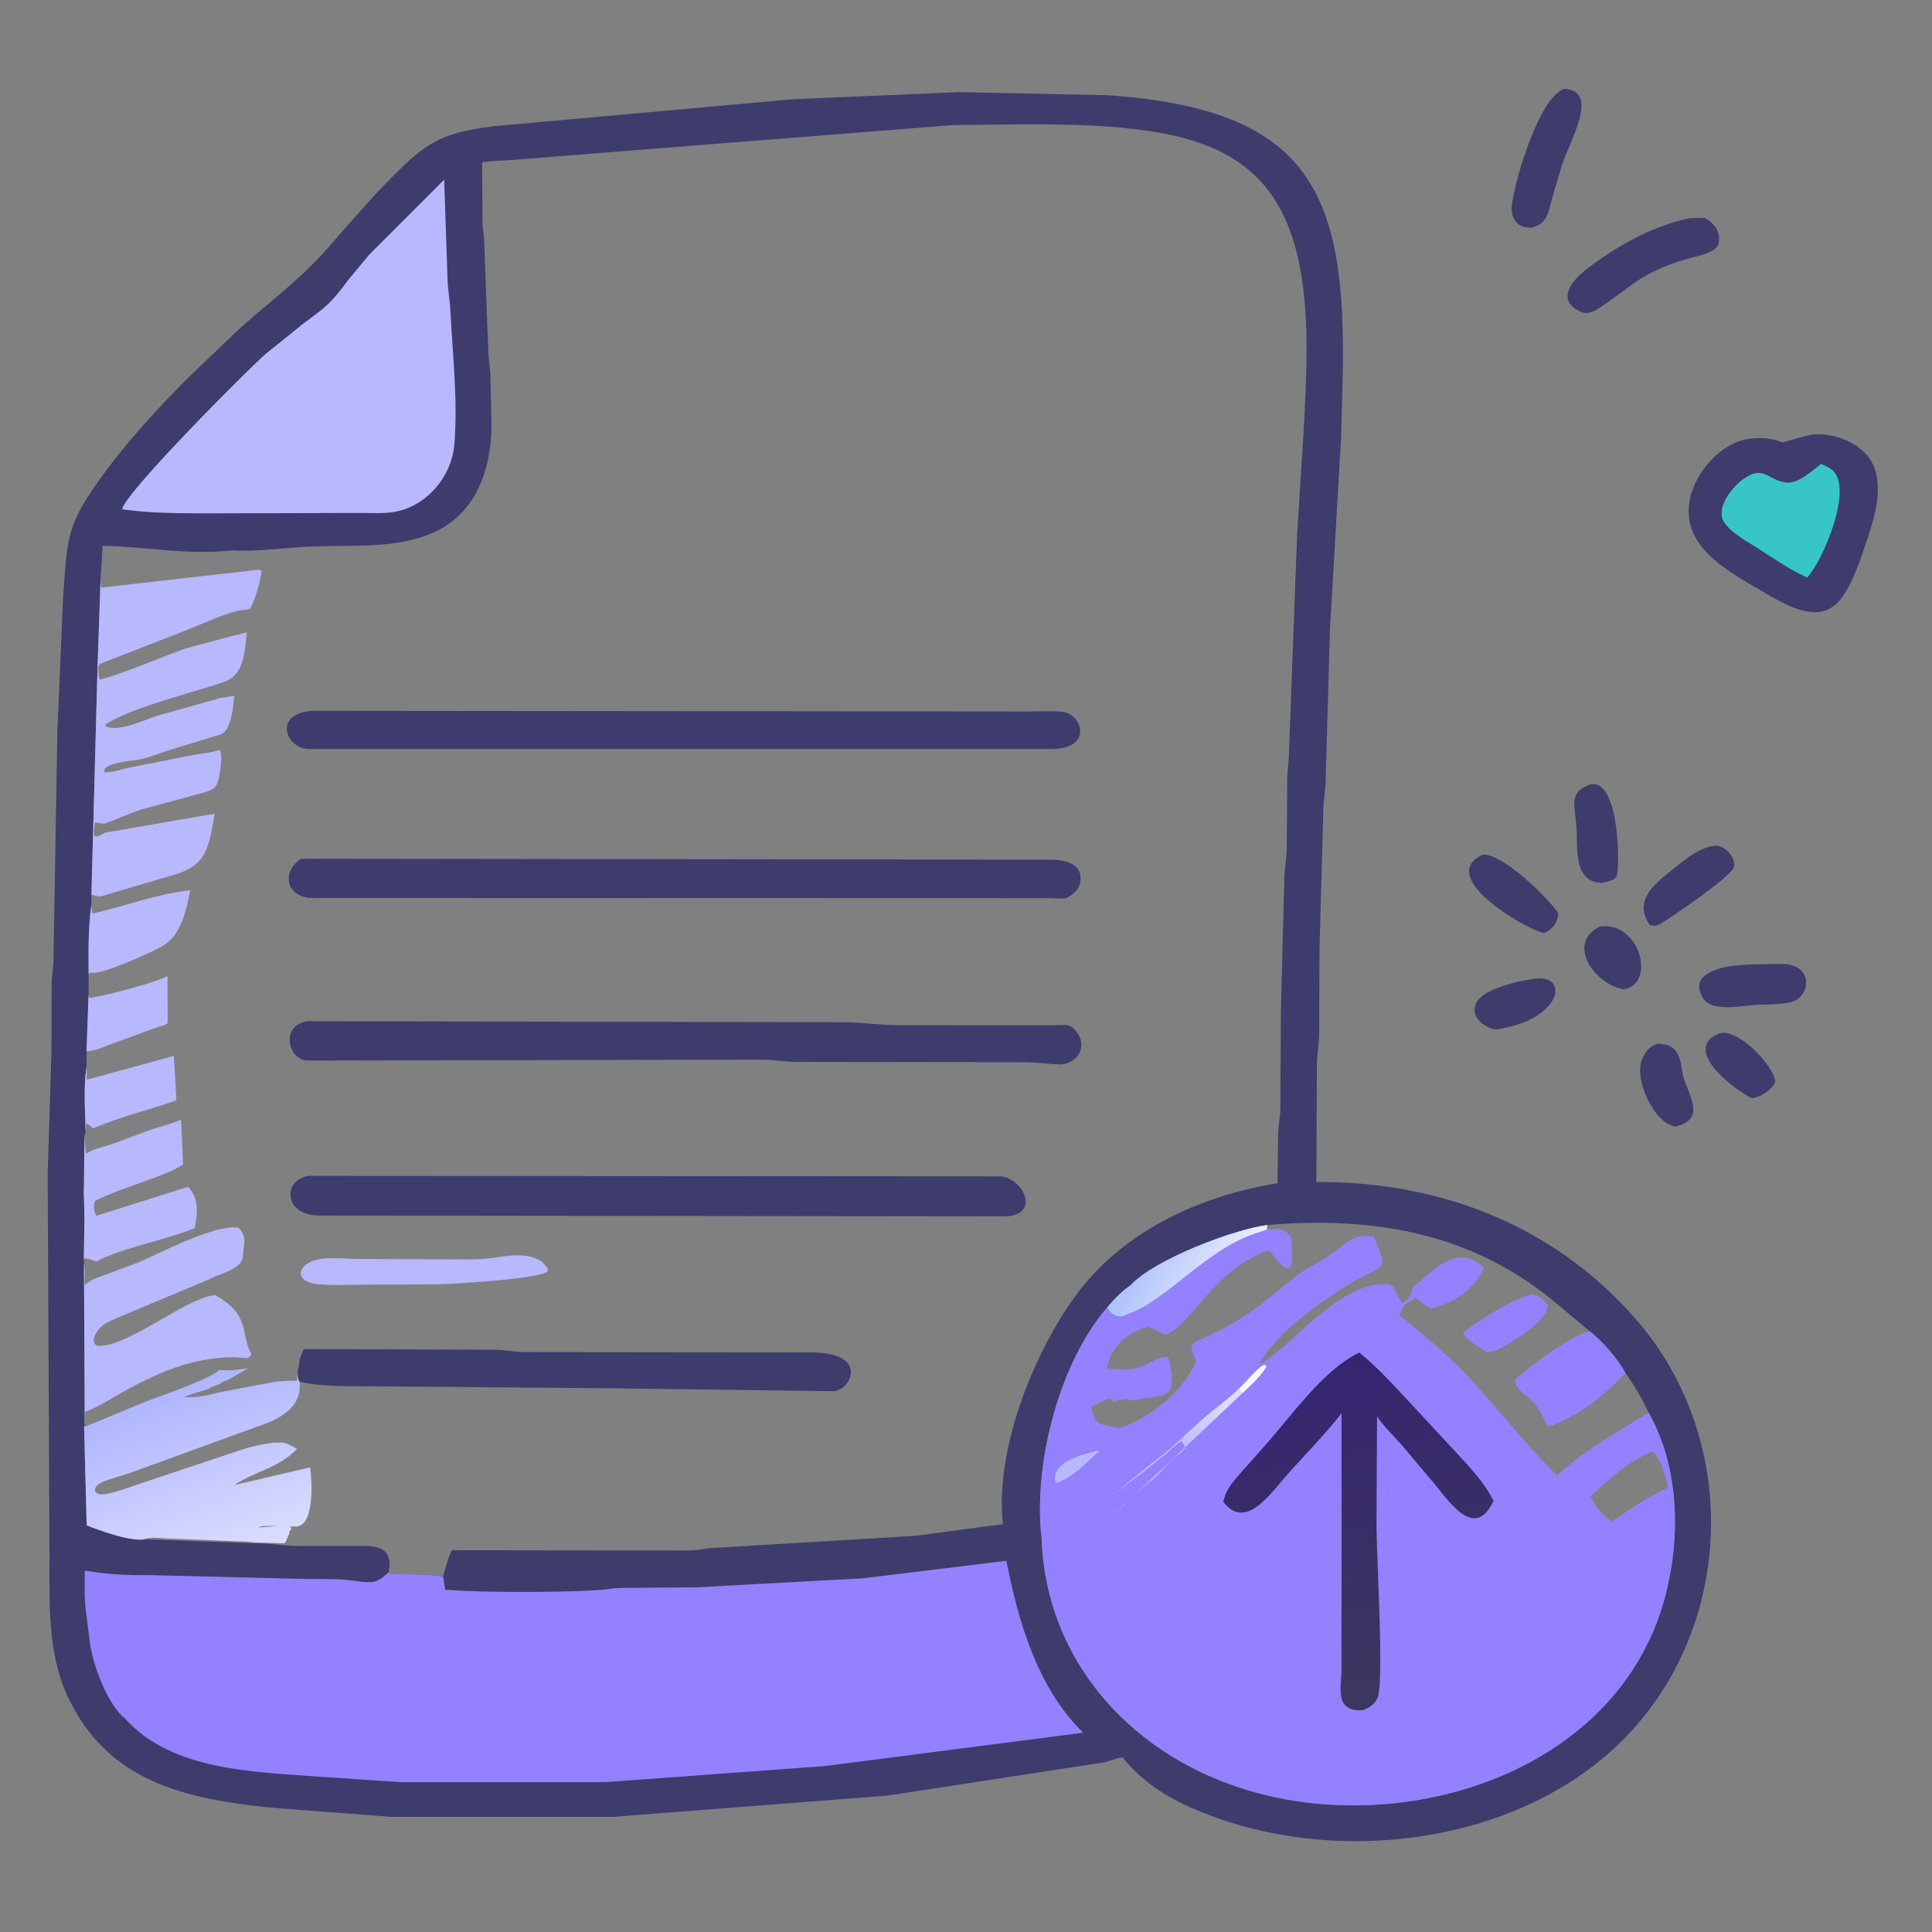 <?xml version="1.0" encoding="utf-8" ?>
<svg xmlns="http://www.w3.org/2000/svg" xmlns:xlink="http://www.w3.org/1999/xlink" width="512" height="512">
	<rect width="100%" height="100%" fill="#808080" stroke="none"/>
	<path fill="#3D3C6D" d="M423.942 245.551C434.625 243.975 438.998 260.811 430.283 262.184L429.293 261.945C422.072 260.024 415.249 249.865 423.942 245.551Z"/>
	<path fill="#3D3C6D" d="M455.621 273.875L456.014 273.782C460.895 272.864 469.892 282.134 470.456 286.625C469.785 288.342 468.196 289.469 466.656 290.369C465.884 290.683 465.071 290.845 464.262 291.036C459.691 288.887 445.372 278.036 455.621 273.875Z"/>
	<path fill="#3D3C6D" d="M406.922 259.353C416.074 258.28 413.769 270.428 396.458 272.814L396.185 272.764C392.787 272.188 389.152 268.867 391.538 265.246C393.375 262.458 399.987 260.663 403.173 259.967L406.922 259.353Z"/>
	<path fill="#3D3C6D" d="M439.15 276.625C446.153 276.388 445.223 282.936 446.259 285.883C448.116 291.167 451.703 296.804 443.955 298.558C438.417 297.552 434.087 287.567 434.694 282.744L434.745 282.375C435.078 279.874 436.691 277.433 439.15 276.625Z"/>
	<path fill="#3D3C6D" d="M421.566 207.875C429.374 206.386 429.309 230.65 428.389 232.359C427.806 233.441 425.389 233.77 424.313 233.974C416.841 233.645 418.157 224.428 417.776 219.01C417.391 213.544 415.505 209.833 421.566 207.875Z"/>
	<path fill="#3D3C6D" d="M392.873 226.503C398.03 225.891 410.58 238.255 412.999 242.069C412.693 244.605 411.682 245.985 409.375 247.225C407.188 247.755 379.728 232.795 392.873 226.503Z"/>
	<path fill="#3D3C6D" d="M454.605 224.104L455.13 224.152C457.486 224.406 459.989 227.349 459.506 229.75C459.005 232.24 442.881 243.078 440.051 244.842C439.016 245.351 438.23 245.591 437.125 245.036C432.717 238.462 438.775 233.992 443.452 230.258C446.708 227.66 450.309 224.58 454.605 224.104Z"/>
	<path fill="#3D3C6D" d="M463.628 255.598L470.36 255.467C471.806 255.469 473.384 255.354 474.782 255.787L475.25 255.943C480.313 257.557 479.406 264.462 474.527 265.578L474.25 265.633C471.471 266.254 468.423 266.191 465.576 266.257C462.05 266.541 454.927 267.958 452.126 265.46C450.629 264.125 449.504 260.925 451.065 259.246C453.914 256.18 459.744 255.818 463.628 255.598Z"/>
	<path fill="#3D3C6D" d="M414.473 23.565C424.236 23.934 415.825 37.736 413.929 43.749L411.392 52.313C410.286 56.264 410.175 59.279 405.802 60.356L404.781 60.293C401.429 59.914 400.258 57.158 400.691 54.099L400.745 53.75C401.838 46.271 408.112 25.813 414.473 23.565Z"/>
	<path fill="#3D3C6D" d="M447.913 57.806L451.768 57.759C454.353 59.165 456.127 61.517 455.412 64.625C454.858 67.036 449.327 67.973 447.429 68.516C434.173 72.309 432.444 76.215 422.711 82.318L422.396 82.452C421.239 82.916 419.974 83.156 418.81 82.603C411.794 79.276 417.255 73.714 420.96 70.939C429.041 64.884 437.967 59.863 447.913 57.806Z"/>
	<path fill="#3D3C6D" d="M480.68 115.116C487.208 114.721 495.109 118.129 497.05 124.902C498.852 131.189 496.202 138.969 494.169 144.929C488.549 161.405 484.693 167.163 468.655 157.668C459.43 152.186 445.785 145.657 447.678 133.291L447.744 132.875C448.881 125.447 456.233 116.956 463.934 116.245L464.25 116.218C467.126 115.902 469.655 116.171 472.354 117.253C472.387 117.266 479.336 115.208 480.68 115.116Z"/>
	<path fill="#37C5CA" d="M482.634 122.931C483.593 123.382 484.661 123.836 485.492 124.507C491.34 129.23 483.166 148.442 478.938 153.058C474.394 151.057 470.177 148.063 465.99 145.403C463.053 143.503 459.186 141.512 457.093 138.679C454.306 134.907 459.029 129.05 461.992 126.953C467.502 123.053 468.254 127.277 473.481 127.887C476.524 128.243 480.381 124.642 482.634 122.931Z"/>
	<path fill="#3D3C6D" d="M254.124 24.41L293.625 25.239C349.326 29.12 357.498 52.735 355.682 105.5L355.415 115.75L352.437 167.043L351.301 207.401C351.228 209.698 350.751 211.94 350.704 214.231L349.685 251.125L349.596 273.925C349.563 276.567 349.069 279.144 348.99 281.75L348.856 313.249C381.382 313.06 411.448 324.487 433.33 349.375C463.163 383.306 459.595 437.653 424.001 466.591C396.802 488.703 354.924 493.454 322.283 481.686C312.504 478.16 304.152 473.961 297.469 465.722C295.84 465.923 294.152 466.674 292.532 467.051L235.307 475.842L162.56 481.481L103.625 481.489L71.25 479.005C49.071 476.616 28.399 472.253 17.835 449.375C12.552 437.934 13.124 424.602 13.113 412.3L12.635 311.168L13.632 278.875L13.696 260.172C13.735 258.512 14.087 256.902 14.154 255.25L15.21 193.624L16.733 158.045C17.878 143.348 17.4 139.816 25.741 128C33.269 117.335 42.206 107.651 51.5 98.512L64.02 86.6C74.561 77.354 80.896 73.09 90.002 62.118L99.574 51.361C111.474 39.151 114.636 35.348 130.989 33.44L209.813 26.323L254.124 24.41ZM61.109 145.927C48.343 147.082 39.13 144.859 27.194 144.647L26.666 153.208L25.844 176.836L24.23 237.04L24.2 239.868C23.395 245.861 23.401 252.151 23.5 258.2L23.468 263.569L22.933 278.589L22.941 282.679C22.062 288.538 22.588 294.208 22.703 300.082L22.348 301.136L22.27 312.662C22.276 314.372 22.116 316.256 22.267 317.931L22.378 322.69L22.215 333.508L22.251 334.988L22.464 377.831L22.285 378.048L22.974 404.227C25.978 405.474 35.466 408.922 38.659 407.93L70.875 409.106C73.273 409.245 75.629 409.621 78.047 409.686L92.377 409.73C97.217 409.737 104.126 408.537 103.133 415.904L102.958 416.734C103.943 417.297 105.099 417.005 106.196 417.036L113.857 417.355C115.06 417.428 116.227 417.705 117.428 417.779C118.092 415.38 118.67 413.089 119.745 410.831L182.682 410.909C184.95 410.834 187.137 410.283 189.366 410.201L242.625 407.004L265.777 403.922C263.644 384.357 273.689 359.143 284.727 343.811C297.276 326.38 317.792 316.934 338.553 313.57L338.728 299.875C338.821 297.966 339.249 296.112 339.303 294.199L339.446 267.929L340.371 232.509C340.425 230.148 340.905 227.863 340.989 225.528L341.144 206.041C341.188 204.132 341.492 202.269 341.558 200.375L343.75 141.625L345.436 114.979C345.869 107.38 346.244 99.982 346.251 92.367C346.303 39.293 321.906 32.861 271.8 32.939L252.5 33.143L135.627 42.397C133.019 42.599 130.363 42.595 127.781 42.995L127.848 58.908C127.91 60.451 128.229 61.962 128.286 63.5L129.428 93.625C129.502 95.424 129.844 97.224 129.951 99.03L130.247 112.271C130.244 124.818 125.885 137.295 112.93 141.921C102.852 145.519 92.225 144.333 81.75 144.854C75.04 145.187 68.094 146.269 61.371 145.842L61.109 145.927ZM335.832 324.649C326.903 325.818 306.221 333.674 299.79 340.427L299.713 340.555C297.381 342.112 295.272 344.29 293.467 346.42C280.934 360.893 274.141 386.802 275.865 406.099L276.006 406.912C276.88 440.731 300.785 466.269 332.834 475.053C374.632 486.508 429.02 468.823 441.221 423.315C445.408 407.697 445.13 388.753 436.884 374.368C435.133 370.529 433.17 367.277 430.762 363.834C428.62 359.942 424.91 355.718 421.444 352.907L410.887 344.105C388.709 326.356 363.248 322.353 335.832 324.649Z"/>
	<path fill="#B8B8FF" d="M117.71 47.625L118.596 73.875C118.684 76.805 119.234 79.663 119.381 82.597C119.97 94.318 121.34 105.936 120.419 117.7C119.743 126.324 112.983 134.282 104.351 135.682C101.523 136.142 98.466 135.936 95.599 135.939L56.752 136.039C49.986 136.046 43.344 136.074 36.596 135.463L32.398 134.989C32.611 131.019 66.131 97.448 70.279 93.902L80.174 85.919C86.787 80.971 87.444 80.672 92.358 74.114L97.866 67.47L117.71 47.625Z"/>
	<path fill="#9381FF" d="M117.428 417.779L117.97 421.308C129.274 422.093 146.947 422.025 158.375 421.417C160.379 421.311 162.34 420.869 164.375 420.809L184.625 420.658L228.696 418.266L266.697 413.629C269.886 429.781 274.942 447.347 287.053 459.192L218.577 468.03L160.271 472.293L106 472.286L84.847 470.851C67.691 469.557 45.474 469.368 33.076 455.36C30.982 453.753 29.356 450.892 28.124 448.586C26.096 444.46 24.616 440.166 23.844 435.625L22.966 428.51C22.328 424.507 22.385 420.256 22.49 416.215C29.359 417.353 33.428 417.441 40.535 417.44L79.514 418.402C84.025 418.549 88.734 418.261 93.197 418.837L96.202 419.212C99.678 419.528 100.34 418.975 102.958 416.734C103.943 417.297 105.099 417.005 106.196 417.036L113.857 417.355C115.06 417.428 116.227 417.705 117.428 417.779Z"/>
	<path fill="#9381FF" d="M335.832 324.649C363.248 322.353 388.709 326.356 410.887 344.105L421.444 352.907C424.91 355.718 428.62 359.942 430.762 363.834C433.17 367.277 435.133 370.529 436.884 374.368C445.13 388.753 445.408 407.697 441.221 423.315C429.02 468.823 374.632 486.508 332.834 475.053C300.785 466.269 276.88 440.731 276.006 406.912L275.865 406.099C274.141 386.802 280.934 360.893 293.467 346.42C295.272 344.29 297.381 342.112 299.713 340.555L299.79 340.427C306.221 333.674 326.903 325.818 335.832 324.649ZM335.832 324.649L335.719 325.871C337.307 325.775 339.469 325.343 340.794 326.453L342.172 327.833C342.2 329.855 343.82 339.957 339.109 334.625L336.262 331.297C321.684 336.446 315.901 350.858 308.948 353.755L304.21 351.529C298.121 353.614 294.758 356.587 293.258 362.727C296.435 362.789 299.397 363.334 302.47 362.193C304.089 361.592 308.062 358.953 309.587 359.667C313.016 372.305 306.896 369.294 300.854 371.036C300.187 371.228 299.969 371.205 299.34 370.924C298.062 370.355 296.438 371.256 295.082 371.41L294.229 370.588C292.424 371.076 290.829 371.931 289.19 372.805C290.387 378.36 291.326 377.061 296.479 378.545C304.493 375.939 312.739 369.427 316.535 361.75L317.016 360.638C314.894 356.387 315.392 356.122 319.433 354.384L323.823 352.257C332.868 347.483 336.279 343.783 343.625 338.078C346.228 336.056 349.521 334.582 352.298 332.728C356.454 329.953 358.606 326.628 364 327.741C364.522 328.664 366.665 333.897 366.402 334.59C365.502 336.96 360.762 338.322 358.773 339.545C349.986 344.949 339.196 352.394 333.842 361.067C334.203 361.302 333.989 361.222 334.504 361.241C343.839 355.179 354.85 339.944 367.5 340.284C369.98 340.35 370.046 343.49 371.485 345.047L371.831 345.406C372.827 344.388 374.144 343.417 374.123 341.875L374.482 341.036C379.584 337.283 385.906 328.914 393.215 335.925C390.75 342.028 385.227 345.107 379.308 346.82C377.752 345.999 376.503 345.193 375.25 343.932L374.399 344.461C373.693 344.936 372.937 345.199 372.238 345.714C371.77 346.627 371.183 347.572 370.964 348.579C377.031 353.579 383.314 358.708 388.719 364.419C397.181 373.359 403.527 382.095 412.657 391.022C417.147 387.014 421.402 383.909 426.536 380.709L436.884 374.368C435.133 370.529 433.17 367.277 430.762 363.834C428.62 359.942 424.91 355.718 421.444 352.907L410.887 344.105C388.709 326.356 363.248 322.353 335.832 324.649ZM437.433 384.875C431.461 387.286 426.137 392.297 421.452 396.609C422.791 398.955 424.357 401.274 426.625 402.837L427.25 403.215C433.179 399.172 435.429 397.444 442.038 394.201C441.39 391.191 440.268 387.124 438.166 384.837L437.433 384.875Z"/>
	<path fill="#F8F7FF" d="M334.951 361.736L335.639 361.875C335.297 363.582 330.669 367.923 329.317 369.137C328.792 368.907 328.572 368.509 328.243 368.061C330.096 366.437 333.292 362.312 334.951 361.736Z"/>
	<path fill="#B8B8FF" d="M291.09 384.375L291.22 384.675C287.826 387.655 284.484 391.432 280.125 392.931L279.625 392.503C278.836 387.163 287.303 385.375 291.09 384.375Z"/>
	<defs>
		<linearGradient id="gradient_0" gradientUnits="userSpaceOnUse" x1="312.884" y1="381.593" x2="325.436" y2="373.864">
			<stop offset="0" stop-color="#BDBEFF"/>
			<stop offset="1" stop-color="#DBDCFF"/>
		</linearGradient>
	</defs>
	<path fill="url(#gradient_0)" d="M328.243 368.061C328.572 368.509 328.792 368.907 329.317 369.137L295.812 400.749C296.135 400.107 304.061 393.143 304.562 392.812C307.095 391.142 310.103 386.689 312.562 385.312L314.142 383.733L313.096 381.891C311.677 382.774 310.339 384.098 309.084 385.219L306.782 387.005C305.923 387.652 305.186 388.418 304.312 389.062L294.501 396.501L306.342 386.86C310.732 383.777 314.53 379.685 318.571 376.168C321.774 373.381 325.178 371.046 328.243 368.061Z"/>
	<defs>
		<linearGradient id="gradient_1" gradientUnits="userSpaceOnUse" x1="302.644" y1="329.557" x2="326.664" y2="342.549">
			<stop offset="0" stop-color="#ABC1FB"/>
			<stop offset="1" stop-color="#EDEFFF"/>
		</linearGradient>
	</defs>
	<path fill="url(#gradient_1)" d="M299.713 340.555L299.79 340.427C306.221 333.674 326.903 325.818 335.832 324.649L335.719 325.871L333.978 326.454C319.949 330.441 309.246 344.899 298.473 348.374L298.258 348.525C296.369 349.503 294.216 348.196 293.467 346.42C295.272 344.29 297.381 342.112 299.713 340.555Z"/>
	<defs>
		<linearGradient id="gradient_2" gradientUnits="userSpaceOnUse" x1="370.521" y1="450.638" x2="352.414" y2="360.473">
			<stop offset="0" stop-color="#3B385E"/>
			<stop offset="1" stop-color="#372471"/>
		</linearGradient>
	</defs>
	<path fill="url(#gradient_2)" d="M360.237 358.443C365.973 363.094 370.779 368.744 375.849 374.088L385.766 384.777C389.517 388.862 393.324 392.724 395.78 397.746C391.131 407.933 384.606 398.72 380.808 394.033L371.778 383.288C370.045 381.246 366.038 377.33 364.933 375.304L364.783 404.839C364.904 414.125 366.811 446.324 365.053 450C364.195 451.796 362.936 452.525 361.174 453.22L360.856 453.235C353.75 453.509 355.373 447.384 355.524 442.728L355.531 374.504C351.36 380.008 344.904 386.42 340.141 391.93C336.227 396.459 329.761 405.529 324.176 397.938L324.697 396.254C325.645 393.762 327.681 391.61 329.421 389.639L336.019 382.196C342.675 374.61 350.932 362.869 360.237 358.443Z"/>
	<path fill="#9381FF" d="M406.139 343.061C408.197 343.313 408.865 344.332 410.125 345.82C410.736 349.498 400.299 356.146 397.053 357.574L396.312 357.906C395.143 358.399 394.502 358.434 393.329 357.935C391.179 356.549 389.379 355.377 387.643 353.456C390.458 350.554 402.072 343.582 406.139 343.061Z"/>
	<path fill="#9381FF" d="M421.444 352.907C424.91 355.718 428.62 359.942 430.762 363.834C425.603 369.447 417.712 375.795 410.327 378.077C409.021 376.279 408.411 374.091 407.029 372.337C405.681 370.625 399.989 367.024 401.836 365.317C404.856 362.524 417.778 352.771 421.444 352.907Z"/>
	<path fill="#B8B8FF" d="M23.468 263.569L23.625 264.445C26.651 264.268 41.161 260.431 44.389 258.668L44.436 271.145C43.475 271.93 42.429 271.972 41.297 272.346L28.978 276.875C27.036 277.641 25.058 278.53 22.937 278.589L23.468 263.569Z"/>
	<path fill="#B8B8FF" d="M22.941 282.679L23.018 286.137L46.078 279.823L46.752 291.592C39.092 294.298 32.835 295.621 24.686 298.997L22.851 297.625L22.703 300.082C22.588 294.208 22.062 288.538 22.941 282.679Z"/>
	<path fill="#B8B8FF" d="M24.2 239.868L24.5 242.114C33.152 240.129 41.549 236.886 50.42 235.942C49.401 240.965 48.107 247.475 43.514 250.442C40.969 252.085 26.875 258.427 24.359 257.768L23.759 257.865C23.612 258.152 23.699 258.063 23.5 258.2C23.401 252.151 23.395 245.861 24.2 239.868Z"/>
	<path fill="#B8B8FF" d="M131.808 333.168C134.745 332.757 138.299 332.308 141.125 333.187L141.447 333.282C143.197 333.813 144.214 334.732 145.185 336.25L145.18 336.932C142.761 338.908 122.035 340.156 116.149 340.365L96.922 340.449C92.812 340.453 88.458 340.736 84.374 340.341C77.326 339.658 78.927 334.598 84.837 333.648C87.987 333.142 91.836 333.635 95.066 333.629C95.333 333.713 96.136 333.629 96.493 333.638L118.418 333.738C122.834 333.744 127.443 333.928 131.808 333.168Z"/>
	<path fill="#B8B8FF" d="M22.348 301.136L22.735 305.7C25.19 304.33 27.732 303.836 30.371 302.957L39.289 299.619C42.168 298.627 45.197 297.923 47.993 296.727L48.515 308.624C43.554 311.914 32.024 314.696 25.233 318.248C24.617 319.339 25.008 321.093 25.504 322.204L49.879 314.515C52.828 317.827 52.357 321.518 51.608 325.456C44.239 328.548 31.576 330.891 25.535 334.334L25.109 334.171C24.09 333.771 23.315 333.549 22.215 333.508L22.378 322.69L22.267 317.931C22.116 316.256 22.276 314.372 22.27 312.662L22.348 301.136Z"/>
	<path fill="#B8B8FF" d="M25.152 338.845L36.521 334.618C42.197 332.241 57.087 324.242 63.227 325.375C64.214 326.401 64.798 327.554 64.783 329.001L64.329 333.191C63.925 336.51 57.646 337.648 55.343 339.073L34.543 347.783C32.468 348.673 30.287 349.497 28.296 350.564C24.975 352.345 23.397 356.868 26.625 356.686C34.81 356.224 48.886 344.363 56.598 343.256L56.931 343.204C66.478 348.349 63.637 353.462 66.627 358.878C66.324 359.266 66.053 359.841 65.5 359.891L61.8 359.678C50.834 359.745 41.458 363.871 31.976 369.228C28.895 370.968 25.884 372.933 22.555 374.164C22.541 375.35 22.644 376.665 22.464 377.831L22.251 334.988L22.323 335.249C22.59 336.979 22.447 338.78 22.388 340.525C23.262 339.955 24.183 339.229 25.152 338.845Z"/>
	<path fill="#3D3C6D" d="M78.846 363.78L79.252 361.499C79.416 360.036 79.84 358.811 80.528 357.517L131.563 357.7C133.905 357.723 136.294 358.282 138.69 358.321L214.754 358.404C230.737 358.374 225.415 368.598 220.82 368.679L161.128 367.899L89.591 367.31C86.225 367.175 82.61 366.998 79.353 366.117C78.829 365.406 78.914 364.644 78.846 363.78Z"/>
	<defs>
		<linearGradient id="gradient_3" gradientUnits="userSpaceOnUse" x1="44.754" y1="367.978" x2="61.644" y2="413.769">
			<stop offset="0" stop-color="#AFB5FF"/>
			<stop offset="1" stop-color="#DCDDFF"/>
		</linearGradient>
	</defs>
	<path fill="url(#gradient_3)" d="M58.091 363.057C59.84 363.196 61.641 363.226 63.375 362.915L65.75 362.623L60.751 365.501C60.14 365.779 59.813 365.996 59.125 366.127L58.25 366.75C57.183 367.306 56.279 367.239 55.234 368.077L48.642 370.153C52.532 370.683 55.962 369.368 59.711 368.677L72.553 366.256C74.558 365.942 76.652 365.917 78.68 365.912L78.846 363.78C78.914 364.644 78.829 365.406 79.353 366.117C80.276 373.114 73.642 376.312 68.025 378.122L35.375 390.005C32.649 391.024 29.65 391.655 27.009 392.824C24.194 394.07 24.588 396.661 28.3 395.903C31.445 395.261 34.547 394.011 37.602 393.021L64.278 384.104C67.068 383.271 69.816 382.592 72.723 382.327L74.875 382.29C76.165 382.435 77.561 383.346 78.698 383.958C73.92 389.056 67.613 389.844 62.103 393.556L82.2 388.86C82.717 392.525 83.333 403.967 78.75 404.503C76.761 404.735 69.661 403.949 68.5 404.743C70.475 404.927 79.425 403.167 76.627 405.956L76.688 406.368C76.368 406.991 76.078 407.575 75.875 408.25L75.375 409L71.125 408.861C69.34 408.732 67.625 408.89 65.875 408.576L43.75 407.682C42.233 407.578 40.111 407.325 38.659 407.753C35.466 408.922 25.978 405.474 22.974 404.227L22.285 378.048C22.843 377.984 22.723 378.032 23.042 377.888L37.894 371.716C41.43 370.334 56.007 365.355 58.091 363.057Z"/>
	<path fill="#3D3C6D" d="M81.809 311.623L264.867 311.743C271.21 311.997 275.967 322.086 266.377 322.344L84.14 322.136C74.871 321.69 75.135 312.505 81.809 311.623Z"/>
	<path fill="#3D3C6D" d="M82.809 188.373L272.407 188.55C275.331 188.552 278.367 188.382 281.274 188.586C286.88 188.978 289.806 198.506 278.695 198.496L81.625 198.492C75.693 198.203 72.259 189.068 82.809 188.373Z"/>
	<path fill="#3D3C6D" d="M81.558 270.628L225.013 270.899C230.546 271.221 234.342 271.703 240.251 271.705L279.347 271.715C281.181 271.708 283.179 271.221 284.595 272.629C288.473 276.483 286.258 281.558 281.252 282.088C277.954 282.069 274.685 281.502 271.374 281.487L211.125 281.411C208.056 281.386 205.053 280.84 202.005 280.816L81.563 281.061C76.439 281.078 74.025 271.685 81.558 270.628Z"/>
	<path fill="#3D3C6D" d="M79.902 227.576L277.793 227.821C281.576 227.734 287.458 228.548 286.186 234.183C285.757 236.085 284.153 237.137 282.584 238.034C280.91 238.229 279.029 238.023 277.328 238.015L84.985 237.959C83.661 237.964 82.169 238.087 80.875 237.779C75.127 236.411 75.333 230.126 79.902 227.576Z"/>
	<path fill="#B8B8FF" d="M68.709 150.962L69.339 151.382C68.777 154.811 67.843 158.273 66.259 161.375C65.444 161.497 64.572 161.7 63.75 161.694C59.007 162.734 54.195 165.112 49.668 166.905L26.45 175.946C26.293 176.227 26.133 176.484 26.031 176.791C26.058 177.902 26.069 178.92 26.371 180C27.451 180.542 46.905 172.555 49.155 171.857L62.655 168.245L63.114 168.182C63.908 168.065 64.659 167.647 65.445 167.616C64.679 173.139 64.91 179.114 58.727 180.919C50.636 183.733 34.792 187.449 27.977 191.996L27.906 192.375C31.02 194.302 38.38 190.715 41.5 189.733L55.178 185.872C55.565 185.762 57.561 185.346 57.726 185.099L62.087 184.415C61.831 187.099 61.556 189.727 60.552 192.25L60.433 192.559C60.107 193.356 59.45 194.041 58.747 194.533L58.637 194.575L45.8 198.489C43.011 199.366 40.254 200.489 37.412 201.181C35.673 201.605 26.905 202.056 27.625 204.661C29.596 204.842 31.923 203.887 33.875 203.506L50.48 200.212C52.957 199.721 55.836 199.558 58.209 198.742C59.14 200.225 58.301 204.892 57.896 206.561C57.206 209.403 55.748 209.452 53.258 210.247L37.623 214.476C34.212 215.55 31.003 217.146 27.623 218.314L25.184 217.977C24.655 221.548 24.42 222.75 27.818 220.671L56.89 215.644C55.269 225.124 54.648 229.508 45.625 231.979L28.5 237.019C27.616 237.311 26.701 237.695 25.75 237.509L24.23 237.04L25.844 176.836L26.666 153.208C26.718 154.028 26.636 154.94 26.875 155.727L68.709 150.962Z"/>
</svg>
